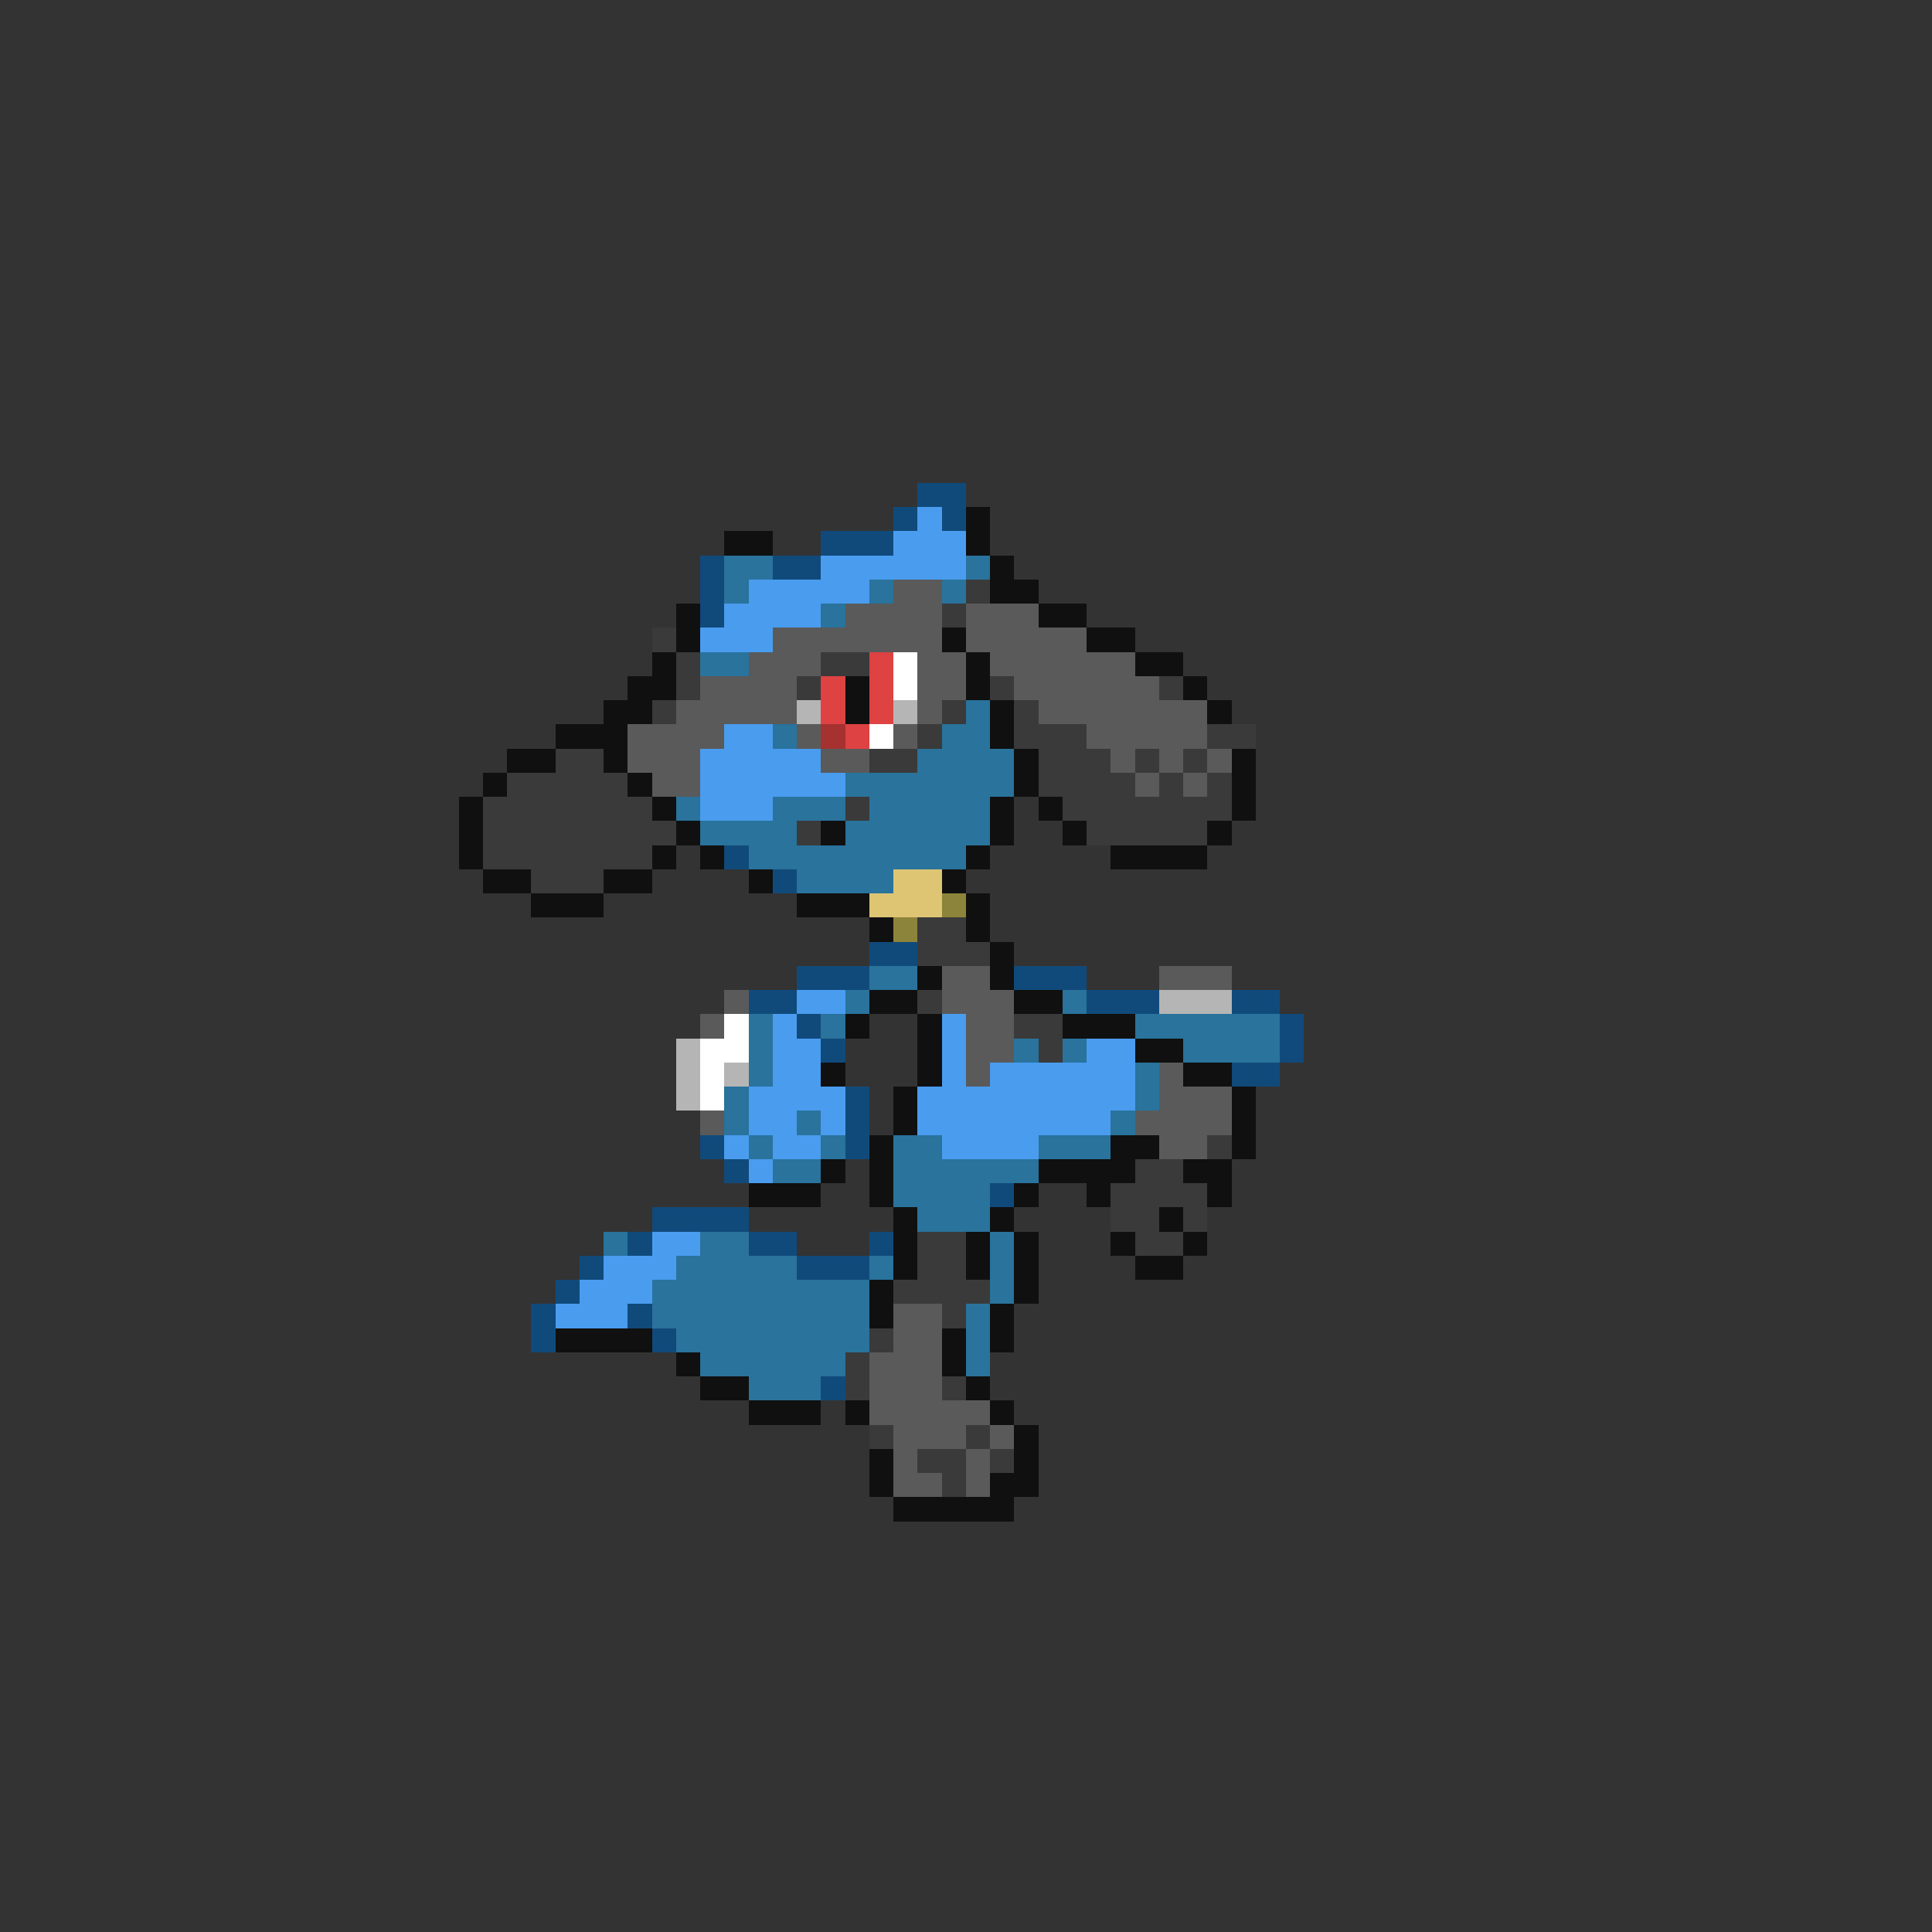 <svg xmlns="http://www.w3.org/2000/svg" viewBox="0 -0.5 80 80" shape-rendering="crispEdges">
<rect x="0" y="-0.5" width="80" height="80" fill="#333333" stroke="none"/>
<path stroke="#104a7b" d="M38 20h2M37 21h1M39 21h1M34 22h3M29 23h1M32 23h2M29 24h1M29 25h1M30 35h1M32 36h1M36 39h2M33 40h3M42 40h3M31 41h2M45 41h3M51 41h2M33 42h1M53 42h1M34 43h1M53 43h1M51 44h2M35 45h1M35 46h1M29 47h1M35 47h1M30 48h1M41 49h1M27 50h4M26 51h1M31 51h2M36 51h1M24 52h1M33 52h3M23 53h1M22 54h1M26 54h1M22 55h1M27 55h1M34 57h1" />
<path stroke="#4a9cef" d="M38 21h1M37 22h3M34 23h6M31 24h5M30 25h4M29 26h3M30 30h2M29 31h5M29 32h6M29 33h3M33 41h2M32 42h1M39 42h1M32 43h2M39 43h1M45 43h2M32 44h2M39 44h1M41 44h6M31 45h4M38 45h9M31 46h2M34 46h1M38 46h8M30 47h1M32 47h2M39 47h4M31 48h1M27 51h2M25 52h3M24 53h3M23 54h3" />
<path stroke="#101010" d="M40 21h1M30 22h2M40 22h1M41 23h1M41 24h2M28 25h1M43 25h2M28 26h1M39 26h1M45 26h2M27 27h1M40 27h1M47 27h2M26 28h2M35 28h1M40 28h1M49 28h1M25 29h2M35 29h1M41 29h1M50 29h1M23 30h3M41 30h1M21 31h2M25 31h1M42 31h1M51 31h1M20 32h1M26 32h1M42 32h1M51 32h1M19 33h1M27 33h1M41 33h1M43 33h1M51 33h1M19 34h1M28 34h1M34 34h1M41 34h1M44 34h1M50 34h1M19 35h1M27 35h1M29 35h1M40 35h1M46 35h4M20 36h2M25 36h2M31 36h1M39 36h1M22 37h3M33 37h3M40 37h1M36 38h1M40 38h1M41 39h1M38 40h1M41 40h1M36 41h2M42 41h2M35 42h1M38 42h1M44 42h3M38 43h1M47 43h2M34 44h1M38 44h1M49 44h2M37 45h1M51 45h1M37 46h1M51 46h1M36 47h1M46 47h2M51 47h1M34 48h1M36 48h1M43 48h4M49 48h2M31 49h3M36 49h1M42 49h1M45 49h1M50 49h1M37 50h1M41 50h1M48 50h1M37 51h1M40 51h1M42 51h1M46 51h1M49 51h1M37 52h1M40 52h1M42 52h1M47 52h2M36 53h1M42 53h1M36 54h1M41 54h1M23 55h4M39 55h1M41 55h1M28 56h1M39 56h1M29 57h2M40 57h1M31 58h3M35 58h1M41 58h1M42 59h1M36 60h1M42 60h1M36 61h1M41 61h2M37 62h5" />
<path stroke="#29739c" d="M30 23h2M40 23h1M30 24h1M36 24h1M39 24h1M34 25h1M29 27h2M40 29h1M32 30h1M39 30h2M38 31h4M35 32h7M28 33h1M32 33h3M36 33h5M29 34h4M35 34h6M31 35h9M33 36h4M36 40h2M35 41h1M44 41h1M31 42h1M34 42h1M47 42h6M31 43h1M42 43h1M44 43h1M49 43h4M31 44h1M47 44h1M30 45h1M47 45h1M30 46h1M33 46h1M46 46h1M31 47h1M34 47h1M37 47h2M43 47h3M32 48h2M37 48h6M37 49h4M38 50h3M25 51h1M29 51h2M41 51h1M28 52h5M36 52h1M41 52h1M27 53h9M41 53h1M27 54h9M40 54h1M28 55h8M40 55h1M29 56h6M40 56h1M31 57h3" />
<path stroke="#5a5a5a" d="M37 24h2M35 25h4M40 25h3M32 26h7M40 26h5M31 27h3M38 27h2M41 27h6M29 28h4M38 28h2M42 28h6M28 29h5M38 29h1M43 29h7M26 30h4M33 30h1M37 30h1M45 30h5M26 31h3M34 31h2M46 31h1M48 31h1M50 31h1M27 32h2M47 32h1M49 32h1M39 40h2M48 40h3M30 41h1M39 41h3M29 42h1M40 42h2M40 43h2M40 44h1M48 44h1M48 45h3M29 46h1M47 46h4M48 47h2M37 54h2M37 55h2M36 56h3M36 57h3M36 58h5M37 59h3M41 59h1M37 60h1M40 60h1M37 61h2M40 61h1" />
<path stroke="#3a3a3a" d="M40 24h1M39 25h1M27 26h1M28 27h1M34 27h2M28 28h1M33 28h1M41 28h1M48 28h1M27 29h1M39 29h1M42 29h1M38 30h1M42 30h3M50 30h2M23 31h2M36 31h2M43 31h3M47 31h1M49 31h1M21 32h5M43 32h4M48 32h1M50 32h1M20 33h7M35 33h1M44 33h7M20 34h8M33 34h1M45 34h5M20 35h7M22 36h3M38 38h2M38 39h3M38 41h1M42 42h2M43 43h1M50 47h1M47 48h2M46 49h4M46 50h2M49 50h1M38 51h2M47 51h2M38 52h2M37 53h4M39 54h1M36 55h1M35 56h1M35 57h1M39 57h1M36 59h1M40 59h1M38 60h2M41 60h1M39 61h1" />
<path stroke="#de4242" d="M36 27h1M34 28h1M36 28h1M34 29h1M36 29h1M35 30h1" />
<path stroke="#ffffff" d="M37 27h1M37 28h1M36 30h1M30 42h1M29 43h2M29 44h1M29 45h1" />
<path stroke="#b5b5b5" d="M33 29h1M37 29h1M48 41h3M28 43h1M28 44h1M30 44h1M28 45h1" />
<path stroke="#a53131" d="M34 30h1" />
<path stroke="#dec573" d="M37 36h2M36 37h3" />
<path stroke="#8c843a" d="M39 37h1M37 38h1" />
</svg>